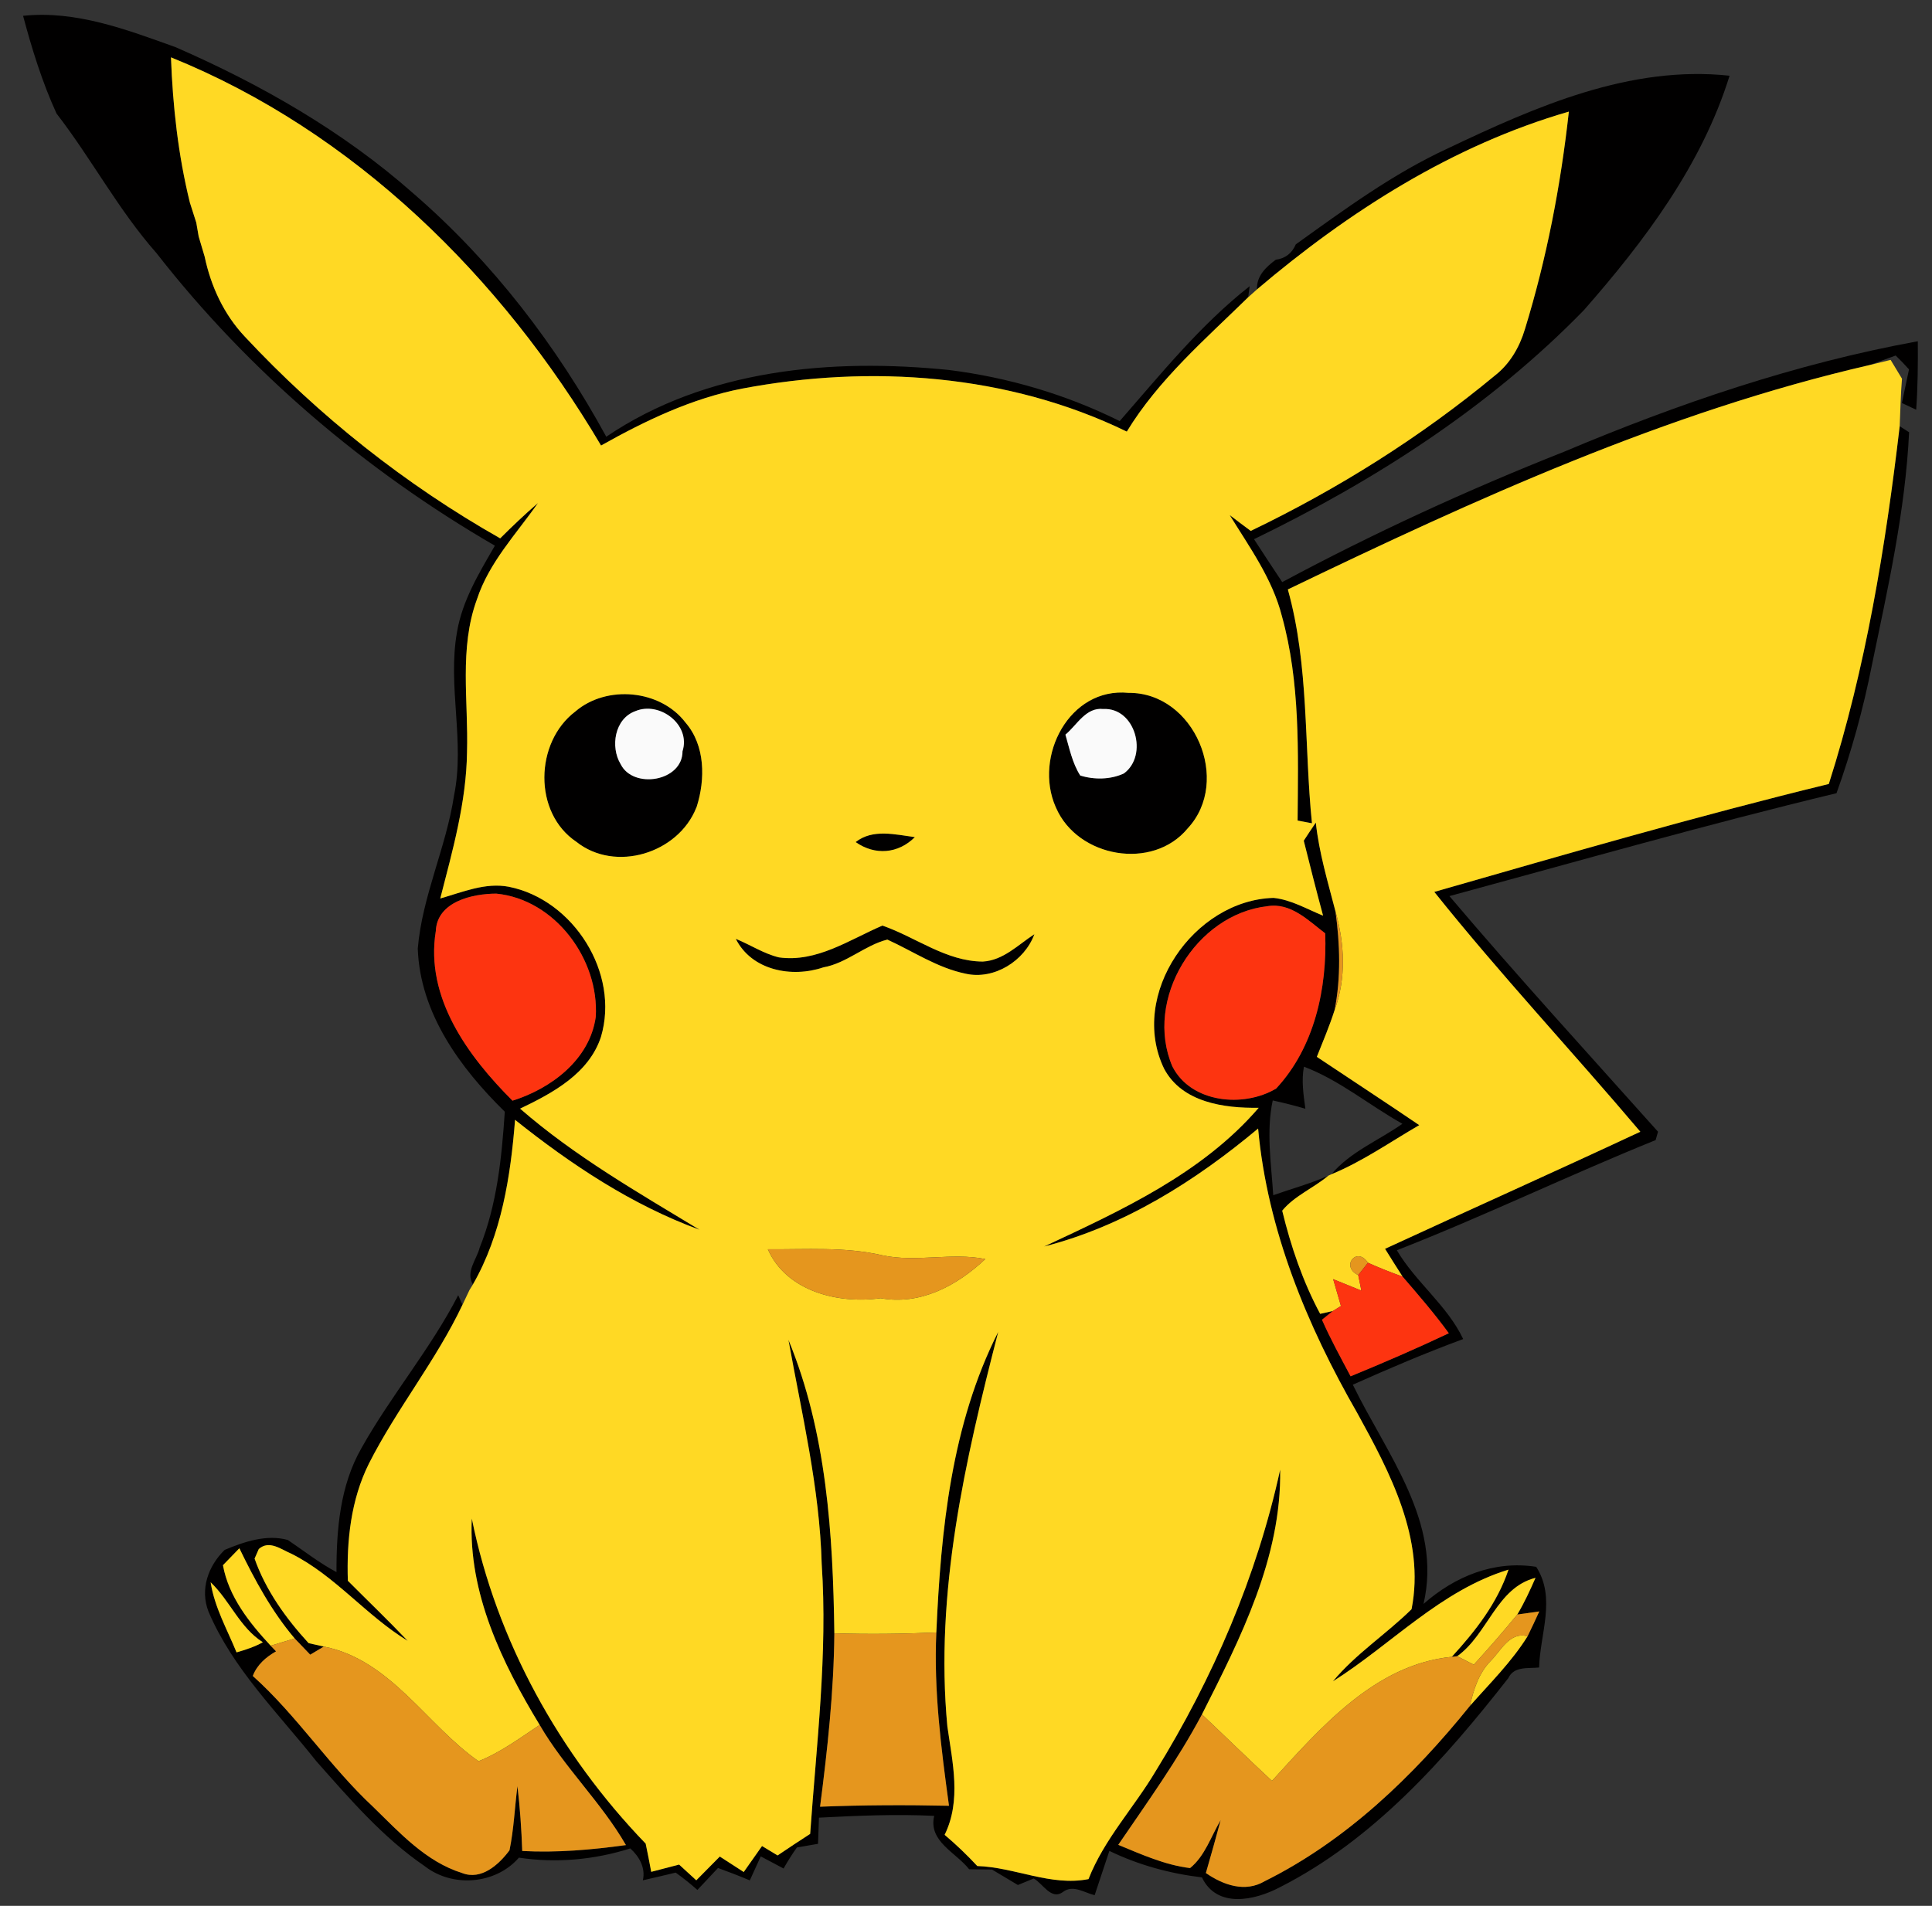 <?xml version="1.0" encoding="UTF-8" ?>
<!DOCTYPE svg PUBLIC "-//W3C//DTD SVG 1.1//EN" "http://www.w3.org/Graphics/SVG/1.1/DTD/svg11.dtd">
<svg width="226pt" height="223pt" viewBox="0 0 226 223" version="1.1" xmlns="http://www.w3.org/2000/svg">
<rect x="0" y="0" width="226" height="223" fill="#333333" stroke="none"/>
<g id="#010000ff">
<path fill="#010000" opacity="1.00" d=" M 2.70 1.85 C 8.90 1.20 14.82 3.47 20.54 5.52 C 30.55 9.89 40.17 15.39 48.37 22.65 C 57.59 30.62 65.10 40.43 70.92 51.10 C 82.60 43.18 97.31 41.90 111.00 43.29 C 117.93 44.16 124.73 46.16 130.98 49.27 C 135.78 43.78 140.41 38.02 146.18 33.49 L 146.01 34.78 C 140.97 39.72 135.52 44.41 131.81 50.50 C 117.94 43.75 101.83 42.63 86.81 45.47 C 80.93 46.61 75.49 49.22 70.31 52.13 C 58.66 32.42 41.43 15.38 20.00 6.71 C 20.21 12.43 20.84 18.14 22.21 23.70 C 22.40 24.29 22.77 25.46 22.96 26.05 C 23.03 26.46 23.17 27.27 23.24 27.67 C 23.42 28.26 23.77 29.44 23.94 30.03 C 24.67 33.50 26.19 36.79 28.64 39.39 C 37.33 48.70 47.43 56.71 58.51 62.99 C 59.94 61.57 61.40 60.17 62.93 58.86 C 60.38 62.49 57.20 65.82 55.79 70.13 C 53.68 75.88 54.81 82.07 54.63 88.03 C 54.55 93.87 52.94 99.52 51.50 105.13 C 54.10 104.39 56.77 103.23 59.53 103.76 C 67.09 105.27 72.52 113.87 70.30 121.32 C 68.89 125.62 64.66 127.89 60.84 129.72 C 67.23 135.29 74.61 139.51 81.83 143.89 C 73.91 140.99 66.80 136.26 60.25 131.03 C 59.73 137.64 58.67 144.46 55.32 150.29 C 54.43 148.82 55.76 147.38 56.11 145.99 C 58.14 140.94 58.69 135.46 59.05 130.08 C 53.84 124.97 49.13 118.55 48.87 110.99 C 49.39 104.84 52.19 99.17 53.11 93.09 C 54.41 86.75 52.33 80.30 53.46 73.95 C 54.08 70.27 56.05 67.03 57.89 63.85 C 42.70 55.04 29.11 43.47 18.30 29.61 C 13.85 24.57 10.71 18.58 6.61 13.28 C 4.94 9.62 3.73 5.73 2.70 1.85 M 50.98 108.94 C 49.71 116.74 54.75 123.59 59.95 128.79 C 64.48 127.37 68.99 123.98 69.69 118.99 C 70.11 112.26 64.94 105.24 58.05 104.56 C 55.26 104.57 51.13 105.49 50.98 108.94 Z" />
<path fill="#010000" opacity="1.00" d=" M 169.35 17.37 C 179.61 12.49 190.68 7.60 202.32 8.86 C 199.08 19.29 192.39 28.19 185.27 36.30 C 174.26 47.61 160.83 56.23 146.69 63.09 C 147.78 64.77 148.88 66.44 149.99 68.11 C 160.66 62.39 171.68 57.32 182.93 52.87 C 196.27 47.24 210.07 42.53 224.34 39.93 C 224.36 42.60 224.34 45.28 224.15 47.94 L 222.48 47.16 C 222.68 46.18 223.10 44.21 223.31 43.22 C 222.81 42.66 222.29 42.12 221.75 41.60 C 220.98 41.88 219.44 42.44 218.67 42.72 C 194.88 48.21 172.55 58.42 150.65 68.97 C 153.14 77.89 152.54 87.21 153.47 96.33 C 153.05 96.25 152.21 96.09 151.79 96.01 C 151.85 88.02 152.11 79.85 149.95 72.08 C 148.84 67.72 146.17 64.04 143.85 60.27 C 144.66 60.89 145.48 61.51 146.31 62.12 C 156.50 57.22 166.16 51.16 174.87 43.94 C 176.62 42.58 177.75 40.62 178.38 38.52 C 180.93 30.23 182.57 21.68 183.52 13.06 C 169.92 16.99 157.76 24.76 147.04 33.86 C 146.97 32.31 148.08 31.24 149.24 30.39 C 150.35 30.24 151.13 29.64 151.58 28.59 C 157.27 24.51 162.95 20.32 169.35 17.37 Z" />
<path fill="#010000" opacity="1.00" d=" M 222.22 49.87 C 222.49 50.04 223.04 50.40 223.32 50.58 C 222.88 59.79 220.83 68.85 218.96 77.87 C 217.96 82.94 216.58 87.94 214.83 92.81 C 199.65 96.46 184.63 100.76 169.55 104.85 C 177.48 114.21 185.78 123.27 193.95 132.42 C 193.88 132.67 193.74 133.16 193.67 133.40 C 183.51 137.51 173.61 142.30 163.40 146.29 C 165.61 150.04 169.28 152.72 171.16 156.68 C 166.79 158.29 162.50 160.12 158.25 162.02 C 162.16 170.09 168.75 178.09 166.52 187.67 C 170.19 184.45 174.75 182.56 179.70 183.33 C 182.05 186.98 180.15 191.15 180.04 195.11 C 178.77 195.25 177.11 194.92 176.44 196.35 C 168.98 205.88 160.65 215.28 149.70 220.83 C 146.78 222.37 142.35 223.34 140.60 219.67 C 136.84 219.22 133.18 218.22 129.77 216.57 C 129.19 218.29 128.62 220.02 128.05 221.75 C 126.86 221.48 125.55 220.48 124.36 221.36 C 122.97 222.41 121.98 220.36 120.92 219.80 C 120.46 219.99 119.53 220.37 119.07 220.56 C 118.06 219.95 117.05 219.35 116.04 218.75 C 115.37 218.74 114.04 218.73 113.37 218.72 C 111.82 216.74 108.57 215.46 109.28 212.47 C 104.78 212.25 100.29 212.45 95.80 212.68 C 95.77 213.44 95.71 214.97 95.69 215.74 C 95.07 215.85 93.84 216.06 93.22 216.17 C 92.66 216.95 92.14 217.78 91.66 218.63 C 91.00 218.27 89.66 217.56 88.99 217.21 C 88.67 217.91 88.03 219.32 87.71 220.02 C 86.48 219.50 85.24 219.02 83.99 218.57 C 83.19 219.43 82.38 220.29 81.58 221.14 C 80.77 220.42 79.92 219.74 79.04 219.11 C 77.77 219.42 76.49 219.71 75.20 220.01 C 75.54 218.54 74.76 217.21 73.73 216.28 C 69.52 217.61 65.07 218.02 60.70 217.36 C 57.99 220.49 52.94 220.90 49.69 218.36 C 44.79 215.02 40.89 210.46 36.99 206.06 C 32.54 200.44 27.23 195.27 24.39 188.57 C 23.37 185.95 24.36 183.23 26.28 181.35 C 28.57 180.39 31.19 179.50 33.67 180.19 C 35.55 181.46 37.34 182.87 39.36 183.95 C 39.35 178.98 39.77 173.81 42.30 169.41 C 45.75 163.26 50.36 157.84 53.60 151.55 L 54.10 152.67 C 51.02 159.18 46.40 164.84 43.15 171.26 C 41.04 175.50 40.54 180.28 40.69 184.96 C 43.02 187.30 45.41 189.59 47.69 191.99 C 42.82 189.03 39.21 184.37 34.09 181.80 C 32.88 181.29 31.49 180.16 30.27 181.25 C 30.15 181.53 29.91 182.09 29.78 182.37 C 31.09 186.09 33.45 189.37 36.10 192.26 C 36.54 192.36 37.44 192.56 37.88 192.66 C 37.35 192.97 36.82 193.29 36.29 193.61 C 35.68 192.97 35.08 192.34 34.47 191.71 C 31.78 188.54 29.80 184.87 28.00 181.16 C 27.52 181.65 26.56 182.65 26.08 183.14 C 26.74 186.82 29.18 189.89 31.66 192.56 L 32.29 193.22 C 31.10 193.90 30.07 194.79 29.57 196.10 C 34.74 200.73 38.55 206.67 43.64 211.41 C 46.73 214.42 49.82 217.84 54.06 219.16 C 56.31 220.04 58.36 218.17 59.60 216.50 C 60.11 214.02 60.21 211.49 60.53 208.99 C 60.83 211.51 61.00 214.04 61.09 216.58 C 65.15 216.80 69.20 216.44 73.22 215.89 C 70.33 210.87 66.04 206.85 63.13 201.83 C 58.72 194.56 54.77 186.40 55.19 177.68 C 58.08 191.97 65.44 205.26 75.53 215.72 C 75.76 216.81 75.97 217.91 76.18 219.02 C 77.27 218.73 78.35 218.45 79.44 218.17 C 79.94 218.63 80.94 219.55 81.45 220.01 C 82.36 219.08 83.28 218.15 84.20 217.23 C 85.13 217.83 86.07 218.43 87.00 219.04 C 87.71 218.02 88.42 217.01 89.14 216.00 C 89.59 216.27 90.51 216.82 90.96 217.10 C 92.22 216.25 93.49 215.40 94.77 214.58 C 95.51 204.06 96.83 193.54 96.12 182.98 C 95.88 174.10 93.79 165.46 92.23 156.77 C 96.70 167.60 97.44 179.53 97.60 191.11 C 97.54 197.91 96.80 204.67 95.93 211.40 C 100.95 211.20 105.98 211.18 111.01 211.29 C 110.09 204.57 109.22 197.80 109.53 191.01 C 110.06 179.03 111.28 166.70 116.77 155.84 C 112.89 170.88 109.34 186.37 110.82 202.01 C 111.42 206.22 112.48 210.66 110.50 214.69 C 111.85 215.83 113.12 217.05 114.32 218.34 C 118.72 218.48 122.91 220.74 127.33 219.87 C 129.16 215.20 132.65 211.51 135.18 207.25 C 141.89 196.37 147.02 184.46 149.75 171.96 C 149.92 182.24 145.12 191.66 140.60 200.60 C 137.76 205.95 134.21 210.87 130.81 215.86 C 133.53 216.98 136.26 218.22 139.21 218.58 C 140.96 217.16 141.66 214.87 142.79 212.97 C 142.24 215.04 141.65 217.10 141.06 219.16 C 143.08 220.56 145.65 221.48 147.95 220.11 C 157.47 215.38 165.33 207.82 171.95 199.60 C 174.28 196.96 176.81 194.47 178.69 191.46 C 179.17 190.50 179.61 189.52 180.06 188.55 C 179.41 188.64 178.13 188.82 177.49 188.91 C 178.31 187.54 178.98 186.08 179.62 184.62 C 175.07 185.76 174.05 191.23 170.46 193.79 L 169.83 193.86 C 172.59 190.85 175.15 187.58 176.46 183.66 C 168.51 186.09 162.78 192.40 155.92 196.73 C 158.60 193.50 162.16 191.21 165.12 188.29 C 166.74 180.09 162.59 172.27 158.76 165.32 C 152.88 155.09 148.25 143.90 147.17 132.05 C 139.83 138.19 131.50 143.46 122.14 145.85 C 131.14 141.64 140.64 137.30 147.24 129.62 C 143.20 129.68 138.27 129.01 136.17 125.04 C 132.00 116.38 139.65 105.32 148.98 105.06 C 151.05 105.28 152.87 106.37 154.77 107.14 C 153.98 104.22 153.24 101.29 152.51 98.37 C 152.97 97.66 153.44 96.95 153.92 96.25 C 154.30 99.79 155.33 103.20 156.22 106.64 C 156.75 110.46 156.87 114.38 156.12 118.18 C 155.53 120.04 154.76 121.84 154.04 123.66 C 158.03 126.33 162.05 128.95 166.02 131.65 C 162.62 133.62 159.39 135.90 155.74 137.40 C 157.97 134.75 161.28 133.45 164.05 131.49 C 160.18 129.33 156.71 126.39 152.53 124.81 C 152.22 126.44 152.48 128.10 152.70 129.73 C 151.44 129.36 150.16 129.04 148.88 128.76 C 148.10 132.43 148.71 136.16 148.94 139.85 C 151.08 139.09 153.29 138.50 155.37 137.57 C 153.66 139.02 151.41 139.92 149.99 141.66 C 151.00 145.83 152.40 149.95 154.43 153.73 L 155.91 153.40 C 155.60 153.66 154.96 154.17 154.64 154.42 C 155.64 156.69 156.83 158.85 157.99 161.04 C 161.86 159.45 165.70 157.79 169.48 156.00 C 167.80 153.69 165.93 151.53 164.07 149.37 C 163.38 148.29 162.69 147.21 162.02 146.12 C 171.96 141.53 181.96 137.06 191.88 132.42 C 183.92 123.01 175.48 114.00 167.78 104.36 C 183.11 99.96 198.44 95.51 213.93 91.73 C 218.26 78.15 220.56 63.99 222.22 49.87 M 148.27 106.03 C 139.88 106.96 133.79 116.94 137.14 124.78 C 139.31 129.06 145.45 129.65 149.28 127.37 C 153.78 122.53 155.25 115.65 155.02 109.21 C 153.05 107.71 150.99 105.58 148.27 106.03 M 24.64 185.14 C 25.09 188.06 26.57 190.65 27.67 193.34 C 28.73 193.04 29.78 192.69 30.75 192.16 C 28.05 190.45 26.90 187.29 24.64 185.14 Z" />
<path fill="#010000" opacity="1.00" d=" M 67.29 83.26 C 70.96 80.10 77.26 80.68 80.20 84.56 C 82.51 87.24 82.51 91.19 81.50 94.39 C 81.49 94.42 81.46 94.49 81.44 94.53 C 79.32 99.85 71.97 102.13 67.41 98.49 C 62.36 95.10 62.55 86.86 67.29 83.26 M 74.32 83.21 C 71.90 84.08 71.37 87.38 72.60 89.41 C 74.07 92.38 79.85 91.44 79.84 87.90 C 80.84 84.79 77.15 82.01 74.32 83.21 Z" />
<path fill="#010000" opacity="1.00" d=" M 123.48 94.40 C 120.91 88.52 125.08 80.38 132.01 81.07 C 139.71 81.00 144.10 91.38 138.93 96.93 C 134.83 101.90 126.07 100.34 123.54 94.53 C 123.53 94.50 123.50 94.43 123.48 94.40 M 124.63 85.96 C 125.10 87.58 125.44 89.29 126.36 90.74 C 127.98 91.25 129.91 91.23 131.47 90.50 C 134.36 88.38 132.80 82.76 129.06 82.96 C 127.02 82.73 125.98 84.84 124.63 85.96 Z" />
<path fill="#010000" opacity="1.00" d=" M 100.09 98.53 C 102.09 96.95 104.72 97.65 107.02 97.95 C 105.08 99.89 102.37 100.13 100.09 98.53 Z" />
<path fill="#010000" opacity="1.00" d=" M 91.11 112.02 C 95.52 112.64 99.36 109.96 103.22 108.30 C 107.15 109.66 110.66 112.49 114.97 112.51 C 117.37 112.37 119.09 110.55 121.00 109.31 C 119.85 112.44 116.29 114.68 112.96 113.93 C 109.65 113.25 106.83 111.32 103.80 109.94 C 101.17 110.60 99.05 112.70 96.31 113.19 C 92.64 114.44 87.93 113.56 86.07 109.85 C 87.76 110.54 89.32 111.58 91.11 112.02 Z" />
</g>
<g id="#ffd924ff">
<path fill="#ffd924" opacity="1.00" d=" M 20.00 6.71 C 41.43 15.38 58.66 32.42 70.31 52.13 C 75.49 49.22 80.93 46.61 86.81 45.47 C 101.83 42.63 117.94 43.75 131.81 50.50 C 135.52 44.41 140.97 39.72 146.01 34.78 C 146.27 34.55 146.78 34.09 147.04 33.86 C 157.76 24.76 169.92 16.99 183.52 13.06 C 182.57 21.68 180.93 30.23 178.38 38.52 C 177.75 40.62 176.62 42.58 174.87 43.94 C 166.16 51.16 156.50 57.22 146.31 62.12 C 145.48 61.51 144.66 60.89 143.85 60.27 C 146.17 64.04 148.84 67.72 149.95 72.08 C 152.11 79.85 151.85 88.02 151.79 96.01 C 152.21 96.09 153.05 96.25 153.47 96.33 C 152.54 87.21 153.14 77.89 150.65 68.97 C 172.55 58.42 194.88 48.21 218.67 42.72 L 221.16 42.11 C 221.60 42.84 222.05 43.57 222.49 44.31 C 222.33 46.16 222.31 48.01 222.22 49.87 C 220.56 63.99 218.26 78.15 213.93 91.73 C 198.44 95.51 183.11 99.96 167.78 104.36 C 175.48 114.00 183.92 123.01 191.88 132.42 C 181.96 137.06 171.96 141.53 162.02 146.12 C 162.69 147.21 163.38 148.29 164.07 149.37 C 162.69 148.88 161.34 148.34 160.02 147.75 C 158.69 145.76 156.79 148.22 158.88 149.19 C 158.97 149.65 159.16 150.56 159.25 151.01 C 158.15 150.56 157.05 150.11 155.95 149.67 C 156.25 150.71 156.55 151.76 156.86 152.81 L 155.91 153.40 L 154.43 153.73 C 152.40 149.95 151.00 145.83 149.99 141.66 C 151.41 139.92 153.66 139.02 155.37 137.57 C 155.46 137.53 155.65 137.44 155.74 137.40 C 159.39 135.90 162.62 133.62 166.02 131.65 C 162.05 128.95 158.03 126.33 154.04 123.66 C 154.76 121.84 155.53 120.04 156.12 118.18 C 157.50 114.45 157.29 110.41 156.22 106.64 C 155.33 103.20 154.30 99.79 153.92 96.25 C 153.44 96.95 152.97 97.66 152.51 98.37 C 153.24 101.29 153.98 104.22 154.77 107.14 C 152.87 106.37 151.05 105.28 148.98 105.06 C 139.65 105.32 132.00 116.38 136.17 125.04 C 138.27 129.01 143.20 129.68 147.24 129.62 C 140.64 137.30 131.14 141.64 122.14 145.85 C 131.50 143.46 139.83 138.19 147.17 132.05 C 148.25 143.90 152.88 155.09 158.76 165.32 C 162.59 172.27 166.74 180.09 165.12 188.29 C 162.16 191.21 158.60 193.50 155.92 196.73 C 162.78 192.40 168.51 186.09 176.46 183.66 C 175.15 187.58 172.59 190.85 169.83 193.86 C 160.85 194.75 154.50 202.13 148.79 208.38 C 146.03 205.82 143.34 203.18 140.60 200.60 C 145.12 191.66 149.92 182.24 149.75 171.96 C 147.02 184.46 141.89 196.37 135.18 207.25 C 132.65 211.51 129.16 215.20 127.33 219.87 C 122.91 220.74 118.72 218.48 114.32 218.34 C 113.12 217.05 111.85 215.83 110.50 214.69 C 112.48 210.66 111.42 206.22 110.82 202.01 C 109.34 186.37 112.89 170.88 116.77 155.84 C 111.28 166.70 110.06 179.03 109.53 191.01 C 105.56 191.19 101.58 191.23 97.60 191.11 C 97.44 179.53 96.70 167.60 92.23 156.77 C 93.79 165.46 95.88 174.10 96.12 182.98 C 96.83 193.54 95.51 204.06 94.77 214.58 C 93.49 215.40 92.22 216.25 90.96 217.10 C 90.51 216.82 89.59 216.27 89.14 216.00 C 88.42 217.01 87.71 218.02 87.00 219.04 C 86.07 218.43 85.13 217.83 84.20 217.23 C 83.28 218.15 82.36 219.08 81.45 220.01 C 80.94 219.55 79.94 218.63 79.44 218.17 C 78.35 218.45 77.27 218.73 76.18 219.02 C 75.97 217.91 75.76 216.81 75.53 215.72 C 65.44 205.26 58.08 191.97 55.19 177.68 C 54.77 186.40 58.72 194.56 63.13 201.83 C 60.83 203.36 58.57 205.04 55.98 206.08 C 49.89 201.83 45.71 194.21 37.88 192.66 C 37.44 192.56 36.54 192.36 36.10 192.26 C 33.45 189.37 31.09 186.09 29.78 182.37 C 29.91 182.09 30.15 181.53 30.27 181.25 C 31.49 180.16 32.88 181.29 34.09 181.80 C 39.21 184.37 42.82 189.03 47.69 191.99 C 45.41 189.59 43.02 187.30 40.69 184.96 C 40.54 180.28 41.04 175.50 43.15 171.26 C 46.40 164.84 51.02 159.18 54.10 152.67 C 54.31 152.24 54.71 151.38 54.91 150.96 L 55.32 150.29 C 58.67 144.46 59.73 137.64 60.25 131.03 C 66.80 136.26 73.91 140.99 81.83 143.89 C 74.61 139.51 67.23 135.29 60.84 129.72 C 64.66 127.89 68.89 125.62 70.30 121.32 C 72.52 113.87 67.09 105.27 59.53 103.76 C 56.77 103.23 54.10 104.39 51.50 105.13 C 52.94 99.52 54.55 93.87 54.63 88.03 C 54.81 82.07 53.68 75.88 55.79 70.13 C 57.20 65.82 60.38 62.49 62.93 58.86 C 61.40 60.17 59.94 61.57 58.51 62.99 C 47.43 56.71 37.33 48.70 28.64 39.39 C 26.19 36.79 24.67 33.50 23.94 30.03 C 23.77 29.44 23.42 28.26 23.24 27.67 C 23.17 27.27 23.03 26.46 22.96 26.05 C 22.77 25.46 22.40 24.29 22.21 23.70 C 20.84 18.14 20.21 12.43 20.00 6.71 M 67.29 83.26 C 62.55 86.86 62.36 95.10 67.41 98.49 C 71.97 102.13 79.32 99.85 81.44 94.53 C 81.46 94.49 81.49 94.42 81.50 94.39 C 82.51 91.19 82.51 87.24 80.20 84.56 C 77.26 80.68 70.96 80.10 67.29 83.26 M 123.48 94.40 C 123.50 94.43 123.53 94.50 123.54 94.53 C 126.07 100.34 134.83 101.90 138.93 96.93 C 144.10 91.38 139.71 81.00 132.01 81.07 C 125.08 80.38 120.91 88.52 123.48 94.40 M 100.09 98.53 C 102.37 100.13 105.08 99.89 107.02 97.95 C 104.72 97.65 102.09 96.95 100.09 98.53 M 91.11 112.02 C 89.32 111.58 87.76 110.54 86.07 109.85 C 87.93 113.56 92.64 114.44 96.31 113.19 C 99.05 112.70 101.17 110.60 103.80 109.94 C 106.83 111.32 109.65 113.25 112.96 113.93 C 116.29 114.68 119.85 112.44 121.00 109.31 C 119.09 110.55 117.37 112.37 114.97 112.51 C 110.66 112.49 107.15 109.66 103.22 108.30 C 99.36 109.96 95.52 112.64 91.11 112.02 M 89.82 146.17 C 92.00 151.11 98.07 152.60 103.01 151.90 C 107.67 152.75 111.96 150.42 115.26 147.32 C 111.27 146.52 107.19 147.74 103.22 146.88 C 98.83 145.86 94.29 146.21 89.82 146.17 Z" />
<path fill="#ffd924" opacity="1.00" d=" M 26.08 183.14 C 26.56 182.65 27.52 181.65 28.00 181.16 C 29.80 184.87 31.78 188.54 34.47 191.71 C 33.77 191.92 32.37 192.35 31.66 192.56 C 29.18 189.89 26.74 186.82 26.08 183.14 Z" />
<path fill="#ffd924" opacity="1.00" d=" M 170.46 193.79 C 174.05 191.23 175.07 185.76 179.62 184.62 C 178.98 186.08 178.31 187.54 177.49 188.91 C 175.85 190.91 174.15 192.86 172.40 194.78 C 171.92 194.53 170.94 194.04 170.46 193.79 Z" />
<path fill="#ffd924" opacity="1.00" d=" M 24.64 185.14 C 26.90 187.29 28.05 190.45 30.75 192.16 C 29.78 192.69 28.73 193.04 27.67 193.34 C 26.57 190.65 25.09 188.06 24.64 185.14 Z" />
<path fill="#ffd924" opacity="1.00" d=" M 174.35 194.37 C 175.57 193.16 176.60 190.88 178.69 191.46 C 176.81 194.47 174.28 196.96 171.95 199.60 C 172.37 197.71 172.97 195.80 174.35 194.37 Z" />
</g>
<g id="#e5961eff">
<path fill="#e5961e" opacity="1.00" d=" M 22.21 23.70 C 22.40 24.29 22.77 25.46 22.96 26.05 C 22.77 25.46 22.40 24.29 22.21 23.70 Z" />
<path fill="#e5961e" opacity="1.00" d=" M 23.24 27.67 C 23.42 28.26 23.77 29.44 23.94 30.03 C 23.77 29.44 23.42 28.26 23.24 27.67 Z" />
<path fill="#e5961e" opacity="1.00" d=" M 81.44 94.53 C 81.46 94.49 81.49 94.42 81.50 94.39 C 81.49 94.42 81.46 94.49 81.44 94.53 Z" />
<path fill="#e5961e" opacity="1.00" d=" M 123.48 94.40 C 123.50 94.43 123.53 94.50 123.54 94.53 C 123.53 94.50 123.50 94.43 123.48 94.40 Z" />
<path fill="#e5961e" opacity="1.00" d=" M 156.22 106.64 C 157.29 110.41 157.50 114.45 156.12 118.18 C 156.87 114.38 156.75 110.46 156.22 106.64 Z" />
<path fill="#e5961e" opacity="1.00" d=" M 89.82 146.17 C 94.29 146.21 98.83 145.86 103.22 146.88 C 107.19 147.74 111.27 146.52 115.26 147.32 C 111.96 150.42 107.67 152.75 103.01 151.90 C 98.07 152.60 92.00 151.11 89.82 146.17 Z" />
<path fill="#e5961e" opacity="1.00" d=" M 158.88 149.19 C 156.79 148.22 158.69 145.76 160.02 147.75 C 159.73 148.11 159.17 148.83 158.88 149.19 Z" />
<path fill="#e5961e" opacity="1.00" d=" M 177.49 188.91 C 178.13 188.82 179.41 188.64 180.06 188.55 C 179.61 189.52 179.17 190.50 178.69 191.46 C 176.60 190.88 175.57 193.16 174.35 194.37 C 172.97 195.80 172.37 197.71 171.95 199.60 C 165.33 207.82 157.47 215.38 147.95 220.11 C 145.65 221.48 143.08 220.56 141.06 219.16 C 141.65 217.10 142.24 215.04 142.79 212.97 C 141.66 214.87 140.96 217.16 139.21 218.58 C 136.26 218.22 133.53 216.98 130.81 215.86 C 134.21 210.87 137.76 205.95 140.60 200.60 C 143.34 203.18 146.03 205.82 148.79 208.38 C 154.50 202.13 160.85 194.75 169.83 193.86 L 170.46 193.79 C 170.94 194.04 171.92 194.53 172.40 194.78 C 174.15 192.86 175.85 190.91 177.49 188.91 Z" />
<path fill="#e5961e" opacity="1.00" d=" M 97.60 191.11 C 101.58 191.23 105.56 191.19 109.53 191.01 C 109.22 197.80 110.09 204.57 111.01 211.29 C 105.98 211.18 100.95 211.20 95.93 211.40 C 96.80 204.67 97.54 197.91 97.60 191.11 Z" />
<path fill="#e5961e" opacity="1.00" d=" M 31.66 192.56 C 32.37 192.35 33.77 191.92 34.47 191.71 C 35.08 192.34 35.68 192.97 36.29 193.61 C 36.82 193.29 37.35 192.97 37.88 192.66 C 45.71 194.21 49.89 201.83 55.98 206.08 C 58.57 205.04 60.83 203.36 63.13 201.83 C 66.04 206.85 70.33 210.87 73.22 215.89 C 69.20 216.44 65.15 216.80 61.09 216.58 C 61.00 214.04 60.83 211.51 60.53 208.99 C 60.21 211.49 60.11 214.02 59.60 216.50 C 58.36 218.17 56.31 220.04 54.06 219.16 C 49.82 217.84 46.73 214.42 43.64 211.41 C 38.55 206.67 34.74 200.73 29.57 196.10 C 30.07 194.79 31.10 193.90 32.29 193.22 L 31.66 192.56 Z" />
</g>
<g id="#fafafaff">
<path fill="#fafafa" opacity="1.00" d=" M 74.32 83.21 C 77.15 82.01 80.84 84.79 79.84 87.90 C 79.85 91.44 74.07 92.38 72.60 89.41 C 71.37 87.38 71.90 84.08 74.32 83.21 Z" />
<path fill="#fafafa" opacity="1.00" d=" M 124.63 85.96 C 125.98 84.84 127.02 82.73 129.06 82.96 C 132.80 82.76 134.36 88.38 131.47 90.50 C 129.91 91.23 127.98 91.25 126.36 90.74 C 125.44 89.29 125.10 87.58 124.63 85.96 Z" />
</g>
<g id="#fd3410ff">
<path fill="#fd3410" opacity="1.00" d=" M 50.98 108.94 C 51.13 105.49 55.26 104.57 58.05 104.56 C 64.94 105.24 70.11 112.26 69.69 118.99 C 68.99 123.98 64.48 127.37 59.95 128.79 C 54.75 123.59 49.71 116.74 50.98 108.94 Z" />
<path fill="#fd3410" opacity="1.00" d=" M 148.27 106.03 C 150.99 105.58 153.05 107.71 155.02 109.21 C 155.25 115.65 153.78 122.53 149.28 127.37 C 145.45 129.65 139.31 129.06 137.14 124.78 C 133.79 116.94 139.88 106.96 148.27 106.03 Z" />
<path fill="#fd3410" opacity="1.00" d=" M 158.88 149.19 C 159.17 148.83 159.73 148.11 160.02 147.75 C 161.34 148.34 162.69 148.88 164.07 149.37 C 165.93 151.53 167.80 153.69 169.48 156.00 C 165.70 157.79 161.86 159.45 157.99 161.04 C 156.83 158.85 155.64 156.69 154.64 154.42 C 154.96 154.17 155.60 153.66 155.91 153.40 L 156.86 152.81 C 156.55 151.76 156.25 150.71 155.95 149.67 C 157.05 150.11 158.15 150.56 159.25 151.01 C 159.16 150.56 158.97 149.65 158.88 149.19 Z" />
</g>
</svg>
